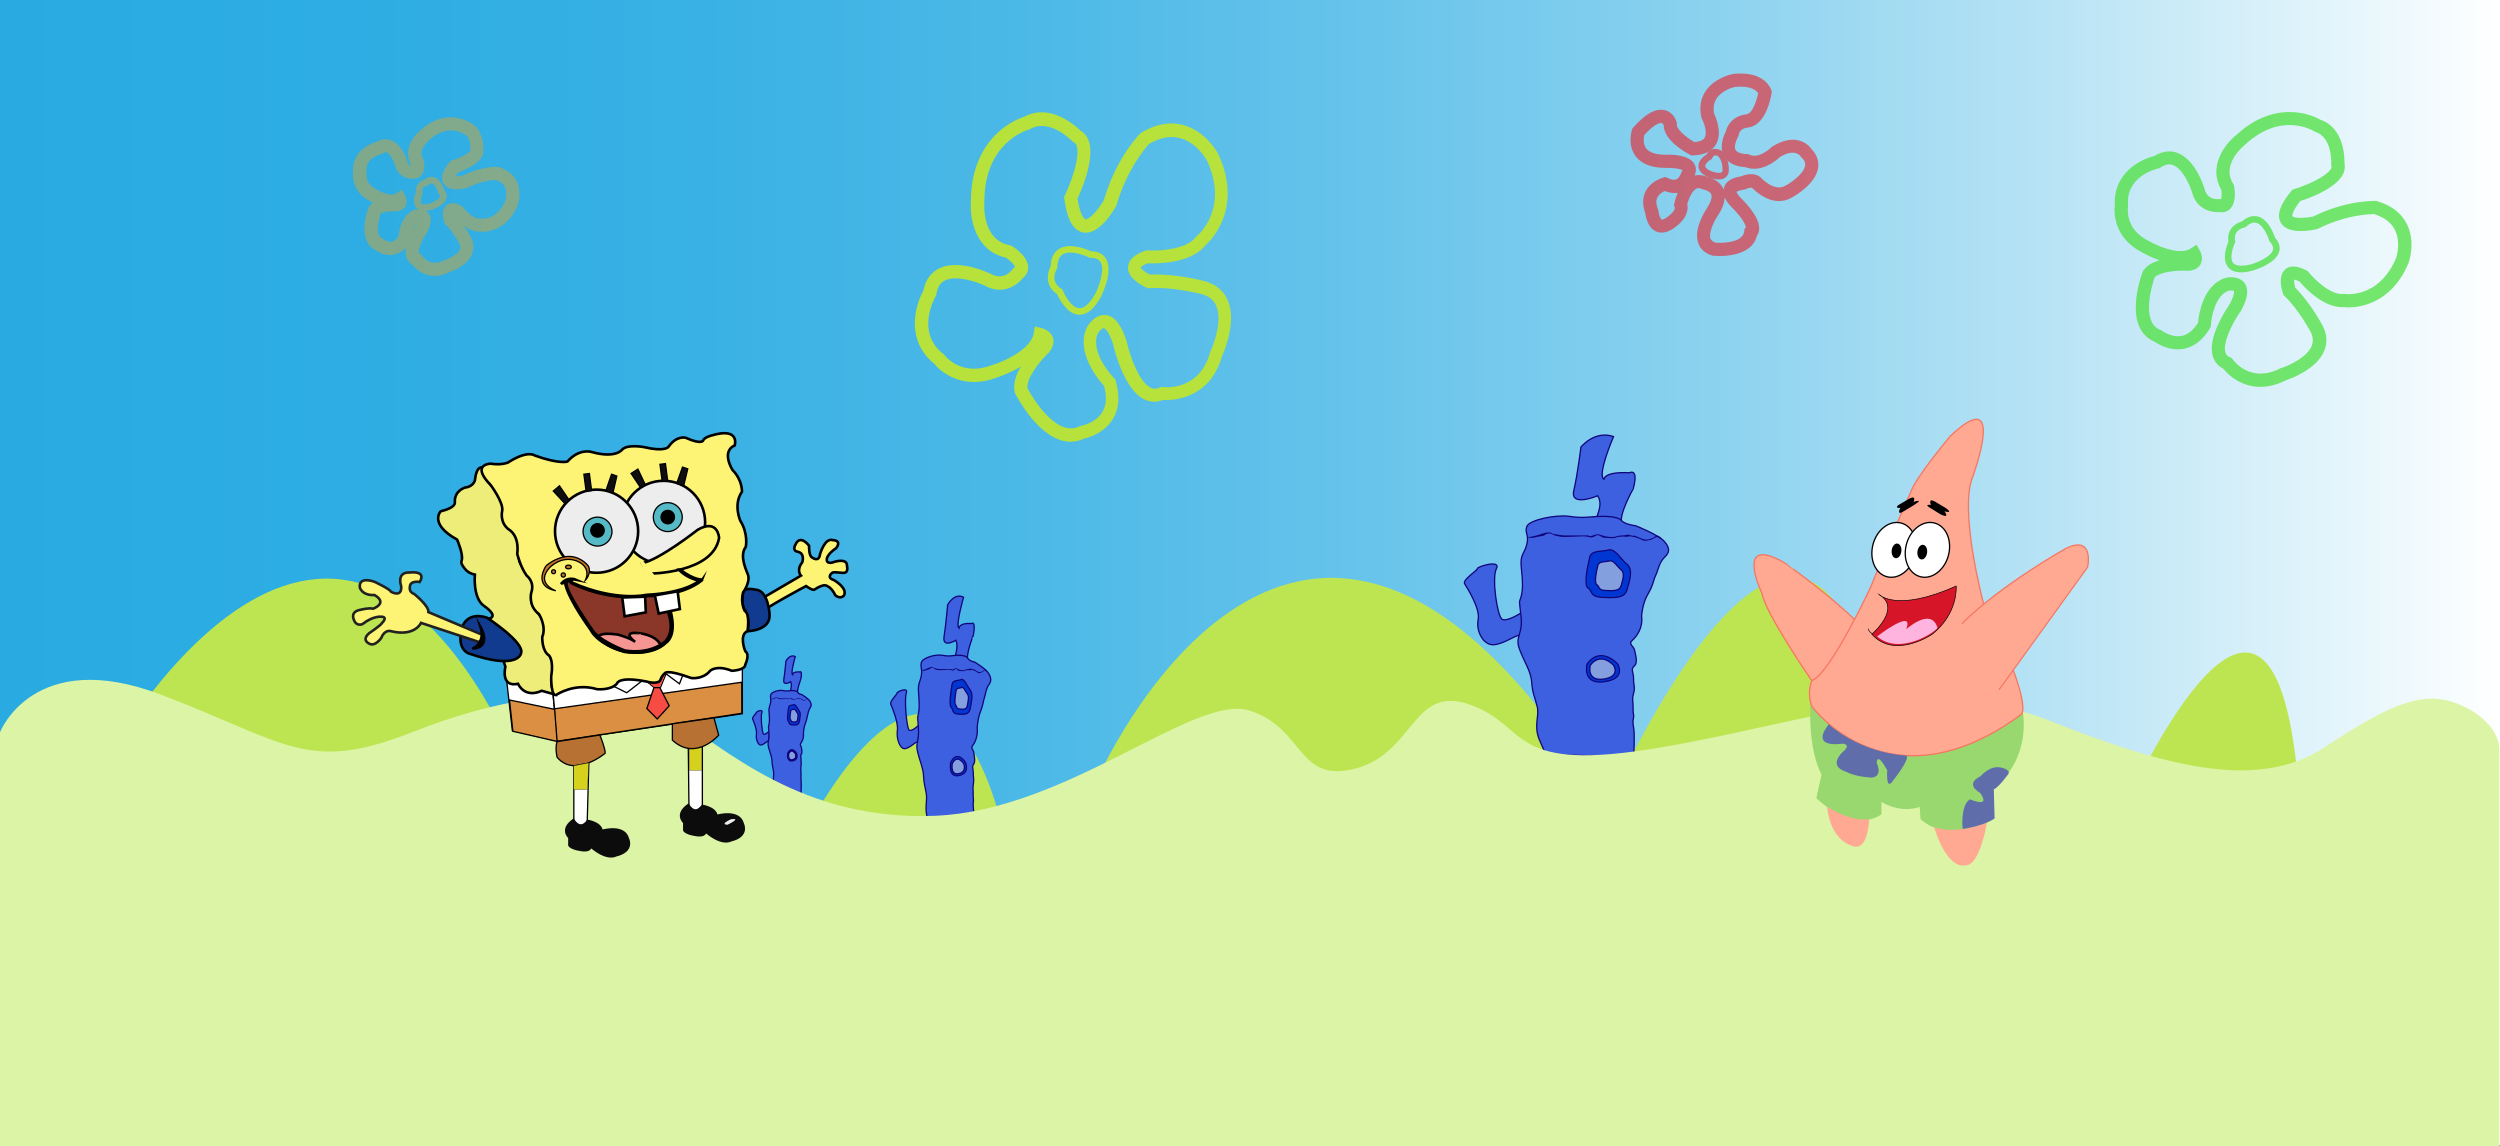 <?xml version="1.0" encoding="utf-8"?>
<!-- Generator: Adobe Illustrator 22.1.0, SVG Export Plug-In . SVG Version: 6.00 Build 0)  -->
<svg version="1.1" xmlns="http://www.w3.org/2000/svg" xmlns:xlink="http://www.w3.org/1999/xlink" x="0px" y="0px"
	 viewBox="0 0 1900 871" style="enable-background:new 0 0 1900 871;" xml:space="preserve">
<rect x="0" y="0" width="1900" height="871" fill="#333333" stroke="none"/>
<style type="text/css">
	.st0{fill:url(#SVGID_1_);}
	.st1{fill:#B6E23B;}
	.st2{fill:#BDE551;}
	.st3{opacity:0.4;}
	.st4{fill:#F9A208;}
	.st5{fill:#3D60E0;stroke:#11057C;stroke-miterlimit:10;}
	.st6{fill:#11057C;}
	.st7{fill:#839FDD;}
	.st8{fill:#0037D3;stroke:#11057C;stroke-miterlimit:10;}
	.st9{opacity:0.75;}
	.st10{fill:#4CE03D;}
	.st11{opacity:0.6;}
	.st12{fill:#ED1C24;}
	.st13{fill:#DCF4A6;}
	.st14{fill:#FDF475;stroke:#000000;stroke-width:2;stroke-miterlimit:10;}
	.st15{fill:#FFFFFF;stroke:#000000;stroke-miterlimit:10;}
	.st16{fill:#113B8E;stroke:#000000;stroke-width:2;stroke-miterlimit:10;}
	.st17{fill:#EFED79;stroke:#000000;stroke-width:2;stroke-miterlimit:10;}
	.st18{fill:#DA8F42;stroke:#000000;stroke-miterlimit:10;}
	.st19{fill:#F64C43;}
	.st20{fill:#F64C43;stroke:#000000;stroke-miterlimit:10;}
	.st21{fill:#EDEDED;stroke:#000000;stroke-width:2;stroke-miterlimit:10;}
	.st22{fill:#55BAC5;stroke:#000000;stroke-miterlimit:10;}
	.st23{stroke:#000000;stroke-miterlimit:10;}
	.st24{fill:#0F0F0F;stroke:#000000;stroke-miterlimit:10;}
	.st25{fill:#FDF475;}
	.st26{fill:#C37427;stroke:#000000;stroke-miterlimit:10;}
	.st27{fill:#8A3729;stroke:#000000;stroke-miterlimit:10;}
	.st28{fill:#F69693;stroke:#000000;stroke-width:2;stroke-miterlimit:10;}
	.st29{fill:#0F0F0F;stroke:#000000;stroke-width:2;stroke-miterlimit:10;}
	.st30{fill:#FFFFFF;stroke:#000000;stroke-width:2;stroke-miterlimit:10;}
	.st31{fill:#D6D11D;stroke:#262626;stroke-width:0.25;stroke-miterlimit:10;}
	.st32{fill:#0C0C0C;}
	.st33{fill:#B77132;stroke:#000000;stroke-miterlimit:10;}
	.st34{fill:#EFEFEF;}
	.st35{fill:#FDF475;stroke:#212121;stroke-width:2;stroke-miterlimit:10;}
	.st36{fill:#113B8E;}
	.st37{stroke:#000000;stroke-width:2;stroke-miterlimit:10;}
	.st38{fill:#98D86F;}
	.st39{fill:#FFA992;stroke:#F77661;stroke-miterlimit:10;}
	.st40{fill:#FFA992;}
	.st41{fill:#D61628;stroke:#000000;stroke-width:0.5;stroke-miterlimit:10;}
	.st42{fill:#FFB3DF;}
	.st43{fill:#5F6EAA;}
	.st44{fill:none;stroke:#000000;stroke-width:0.5;stroke-miterlimit:10;}
</style>
<g id="background">
	<g id="bluback">

			<linearGradient id="SVGID_1_" gradientUnits="userSpaceOnUse" x1="0" y1="437" x2="1900" y2="437" gradientTransform="matrix(1 0 0 -1 0 872)">
			<stop  offset="0" style="stop-color:#29ABE2"/>
			<stop  offset="0.141" style="stop-color:#2DADE3"/>
			<stop  offset="0.278" style="stop-color:#39B1E4"/>
			<stop  offset="0.414" style="stop-color:#4CB9E7"/>
			<stop  offset="0.549" style="stop-color:#68C4EB"/>
			<stop  offset="0.684" style="stop-color:#8BD2EF"/>
			<stop  offset="0.818" style="stop-color:#B7E3F5"/>
			<stop  offset="0.949" style="stop-color:#E9F7FC"/>
			<stop  offset="1" style="stop-color:#FFFFFF"/>
		</linearGradient>
		<rect y="-0.5" class="st0" width="1900" height="871"/>
	</g>
	<g id="greenbigflower">
		<g>
			<path class="st1" d="M820.5,239.2c-0.2,0-0.5,0-0.7,0c-9.1-0.6-14.9-12.3-16.4-15.7c-3.6-2.4-5.9-5.5-6.7-9.2
				c-1.2-5.3,0.9-10.2,1.8-11.9c0.2-6.3,2.4-10.8,6.5-13.3c8.2-5,21.2,0.5,24,1.8c5.4,0.1,9.3,2,11.5,5.6c5.8,9.5-2.8,27.1-3.8,29
				v0.1C831.7,234.7,826.2,239.2,820.5,239.2z M807.8,220.9c1.5,3.6,6.5,13,12.4,13.3c4.8,0.3,9.3-5.7,12.2-10.9
				c2.4-4.7,7.7-18.1,4-24.1c-1.3-2.2-3.9-3.3-7.8-3.3l0,0H828l-0.5-0.3c-3.6-1.8-14.2-5.7-19.8-2.3c-2.6,1.6-4,4.9-4.1,9.7v0.7
				l-0.4,0.6c-0.6,1-5.5,9.6,3.6,15.3l0.7,0.4L807.8,220.9z"/>
			<path class="st1" d="M813.7,335.7c-23.5,0-41.2-34.9-42.1-36.6l-0.3-0.5l-0.1-0.5c-1.5-6.2,1-13.3,4.6-19.5
				c-8.4,5.1-16.7,7.8-18.2,8.3c-23.8,9.3-41.1-2.4-47.4-10.3c-21.6-17.3-15.3-43.3-8.5-55.5c1.8-9.8,7.2-14.5,11.4-16.8
				c14.9-7.8,37.1,2.5,39.6,3.7l0.3,0.1c9.4,5.3,15.4-1.9,16.5-3.4l0.5-0.6l0.6-0.5c0.5-0.3,0.6-0.6,0.7-0.7c0-1.2-3-4.6-6.8-7.1
				c-23.3-5-27.6-29.9-26.6-42.8c0-27.4,11-43.4,20.3-52.1c8.8-8.2,17.8-11.4,20.3-12.2c19.6-10.7,39.1,7,42.8,10.7
				c15.8,9.1,2.1,42-2.4,51.6c2.3,14.7,6,15.6,6,15.6c2.7,0.5,9.4-6.4,14-14.4c9.3-32,26.7-49.8,27.5-50.6l0.4-0.4l0.5-0.3
				c11.1-6.7,21.9-8.7,32.2-5.8c17.1,4.7,26,21.1,26.3,21.8l0.1,0.2c10.7,23,7.4,40.7,2.7,51.5c-4.4,10.2-10.7,16.3-12.6,17.9
				c-11,14.1-37.8,13.9-43.7,13.6c-4,1.5-5.1,2.8-5.4,3.2c0.5,1.3,3.7,3.8,7,5.4c18.7-1,40.8,4.7,41.8,5h0.1
				c8.2,2.4,13.9,7.1,17.1,14.1c7.3,16.2-2.4,39-4,42.5c-9.4,33.5-38.1,34.1-45.1,33.7c-4.8,1.9-9.7,1.7-14.2-0.5
				c-15.3-7.5-22.5-37.1-23.5-41.5c-3.9-12.2-7.2-12.6-7.3-12.6c-1-0.1-3.3,2.1-4.5,4.1c-6.2,14.7,12.1,33.6,12.3,33.8l0.9,0.9
				l0.4,1.2c3.4,11.5,2.7,21.4-2.2,29.3c-6.7,10.7-18.8,14-22,14.7C820.6,335,817.1,335.7,813.7,335.7z M780.9,295.1
				c2.5,4.7,21.2,37.9,39.5,28.9l0.7-0.3l0.7-0.1c0.1,0,10.8-2,15.9-10.3c3.2-5.1,3.6-11.9,1.4-20c-4.3-4.7-21.6-25.3-13.3-44.1
				l0.2-0.4c0.6-1,5.9-10.2,14.3-9.4c6.6,0.7,11.8,7.1,15.9,19.8l0.1,0.5c2.5,11.3,9.6,30.8,18.2,35c2.2,1.1,4.4,1,6.8-0.1l1.3-0.6
				l1.5,0.2c1.1,0.1,27.5,3.2,35.7-26.7l0.1-0.4l0.2-0.4c2.8-6,9-23.8,4.1-34.5c-1.9-4.3-5.4-7.1-10.7-8.6
				c-1.3-0.3-22.9-5.8-39.8-4.6l-1.2,0.1l-1.1-0.5c-3.4-1.5-14.4-7-14.1-15.5c0.3-7.9,9.8-11.4,13-12.5l1-0.4l1,0.1
				c7.7,0.5,29.3-0.4,36.4-10l0.4-0.5l0.5-0.4c1-0.8,24.7-20.7,7.6-57.6c-0.7-1.2-7.8-13.4-20.2-16.8c-7.3-2-15.3-0.5-23.7,4.4
				c-2.6,2.8-16.9,19.3-24.7,46.4l-0.2,0.6l-0.3,0.5c-2.1,3.7-13,22-24.9,19.8c-9.9-1.9-12.9-15.4-14.3-25.5l-0.2-1.5l0.7-1.4
				c6.9-14.4,13.3-36.9,6.8-40.1l-0.8-0.4l-0.6-0.6c-0.2-0.2-17.1-17.6-31.7-9.2l-0.6,0.3l-0.6,0.2c-1.4,0.4-33.9,9.8-33.8,55v0.2
				v0.2c-0.1,1.2-2,28.6,19.4,32.5l0.9,0.2l0.8,0.5c2,1.2,11.9,7.8,12.2,15.8c0.1,3.3-1.3,6.3-4.1,8.5c-4.4,5.6-15.4,13.2-28.9,5.7
				c-5.6-2.7-21.7-8.4-30.5-3.8c-3.5,1.8-5.5,5.2-6.3,10.4l-0.1,0.9l-0.5,0.8c-0.6,1.1-15.4,27.1,6,43.7l0.5,0.4l0.4,0.5
				c0.5,0.7,13,16.6,36.3,7.4l0.4-0.1c7.9-2.4,28.8-11.5,31-23.9l0.9-5.3l5.2,1.3c0.7,0.2,6.5,1.7,8.4,7c0.9,2.4,1.1,6.3-2.6,11.1
				l-0.2,0.3l-0.3,0.3C789.5,275.2,779.8,288.1,780.9,295.1z"/>

				<animateTransform  accumulate="none" additive="replace" attributeName="transform" attributeType="XML" calcMode="linear" dur="80s" fill="remove" from="360 820 239" repeatCount="indefinite" restart="always" to="0 820 239" type="rotate">
				</animateTransform>
		</g>
	</g>
	<g id="mellemback">
		<path class="st2" d="M610.5,635.8c0,0,99-204,150.9-8.9L610.5,635.8z"/>
		<path class="st2" d="M1230,595.1c0,0,151-332.1,200.3-29L1230,595.1z"/>
		<path class="st2" d="M79.1,580.3c0,0,175-323.9,320.1,11.7L79.1,580.3z"/>
		<path class="st2" d="M1612,619.5c0,0,112.4-257.4,134.2-29.3L1612,619.5z"/>
		<path class="st2" d="M833,594.1c0,0,147.3-339.3,367.4-13.6L833,594.1z"/>
	</g>
	<g id="goldflower">
		<g class="st3">
			<g>
				<path class="st4" d="M322.7,160.3c-2.8,0-5-0.9-6.4-2.6c-3-3.6-1.1-9.6-0.2-11.7c-0.7-5.5,3.1-8.5,6.3-9.4
					c3.1-2.5,5.7-2.5,7.4-2c4.7,1.3,7.1,7.5,7.7,9.5c2.2,2.7,2.2,5.2,1.7,6.8c-1.6,5.5-10.1,8.2-11.8,8.7h-0.1
					C325.7,160.1,324.1,160.3,322.7,160.3z M321,147.4c-1,2.2-1.8,5.9-0.8,7.1c0.7,0.9,2.9,1,5.9,0.3c3-0.9,7.7-3.2,8.3-5.3
					c0.1-0.3,0.3-1-1-2.5l-0.4-0.4l-0.2-0.6c-0.5-1.9-2.4-6-4.4-6.6c-0.9-0.2-1.9,0.2-3.2,1.4l-0.5,0.5l-0.7,0.1
					c-1.1,0.2-3.5,1.1-2.9,4.5l0.1,0.8L321,147.4z"/>
				<path class="st4" d="M330.5,209.7c-7.9,0-13.8-4.4-16.8-8.2c-2.4-1.4-4.1-3.5-5-6.3c-0.6-2.2-0.6-4.5-0.3-6.9
					c-2.6,2.9-5.7,4.6-9.1,5.3c-6.4,1.2-11.7-2-13.5-3.3c-12-5.5-9.4-22.7-5.9-32.1l0.2-0.5l0.3-0.5c0.8-1.3,1.9-2.3,3.1-3.1
					c-1.2-0.6-2.1-1.1-2.6-1.4c-11.5-5.9-13.3-16.5-12.6-22c-0.8-14.2,10.6-20.9,17.6-22.8c4.6-2.8,8.5-2.3,11.1-1.4
					c8.4,3,12.1,14.4,12.8,16.6l0.1,0.3c0.1,0.6,0.5,2.3,2.4,2.5c0-0.3,0-0.7-0.1-1c-5.9-10.9,1.8-21.3,6.9-25.5
					c14.9-14.1,30.4-10.7,37-6.7c9.2,3.4,11.3,14,11.2,20.3c1.8,9.7-12.5,15.7-19,18c-1,1.3-1.6,2.3-1.9,3c1.4,0.1,3.3-0.1,5.1-0.5
					c14.1-7.1,25.9-6.7,26.4-6.7h0.6l0.6,0.2c6.3,1.9,10.9,5.4,13.4,10.4c4.2,8.2,1.4,17.2,1.1,18.1l-0.1,0.3
					c-7.2,17.9-21.7,21.1-28.9,20.2c-4.3,0.2-8.5-1.7-12-4.2c3.1,4.5,5.2,8.5,5.4,8.8l0.1,0.1c2.1,4.3,2.3,8.6,0.5,12.7
					c-3.6,8.3-14.2,12.5-16.8,13.3C337.7,208.9,333.9,209.7,330.5,209.7z M318.4,159c2.6,0,5.5,0.8,7.3,3.2c3.9,5-0.1,12.3-1.4,14.7
					l-0.2,0.4c-3.4,5.1-6.5,12.3-5.7,15.1c0.1,0.2,0.1,0.4,0.6,0.6l1.4,0.6l0.8,1.2c1,1.4,6.5,8.2,16.4,3l0.4-0.2l0.4-0.1
					c2.3-0.8,9.4-3.8,11.1-7.9c0.4-0.9,0.7-2.2-0.3-4.3c-0.4-0.7-5-9.4-10.2-14.4l-1-0.9l-0.4-1.2c-0.9-2.6-2.5-9.1,1.7-12.7
					c2.8-2.3,6.5-2.3,11.2,0.3l0.9,0.5l0.6,0.8c2.8,3.6,8.7,8.7,12.1,8.4l0.7-0.1l0.7,0.1c1.2,0.2,12.5,1.2,18.6-13.8
					c0.2-0.7,1.7-6.1-0.5-10.3c-1.2-2.4-3.4-4.1-6.7-5.2c-2.3,0-11.2,0.6-21.4,5.8l-0.5,0.3l-0.6,0.1c-3.9,0.9-13.4,2.5-17.2-3.4
					c-3.8-6,2-13.3,4.2-16.1l1-1.2l1.5-0.5c6.2-1.9,12.6-5.5,13.6-7.4l-0.1-0.5l0.1-0.9c0-0.1,0.4-9.4-4.9-11.1l-0.6-0.2l-0.6-0.4
					c-0.4-0.3-12-7.3-25.4,5.4l-0.3,0.3c-0.3,0.3-8.3,6.9-4.3,13.5l0.5,0.8l0.2,0.9c0.4,2.4,1.1,8.3-2.3,11.6
					c-1.6,1.6-3.8,2.3-6.1,2c-4.6,0.2-11.5-2.2-13.4-10.1c-1.1-3.5-3.8-9-6.5-9.9c-0.3-0.1-1.1-0.4-2.9,0.8l-0.8,0.5l-0.9,0.2
					c-1.2,0.3-11.5,3-10.6,13.1l0.1,0.7l-0.1,0.7c-0.1,0.7-1,7.9,7.3,12l0.3,0.2c4.1,2.5,11.6,5.2,14.6,3.2l4.6-3l2.6,4.8
					c1,1.9,1.7,5,0.2,7.6c-0.7,1.3-2.5,3.6-6.7,4h-0.4h-0.4c-5-0.3-10.1,0.7-11.4,1.7c-1.4,4.4-4.4,16.7,1.2,18.9l0.7,0.3l0.6,0.5
					c0.8,0.6,3.6,2.2,6.1,1.7c1.8-0.4,3.5-1.7,5-4.1c0.4-4.3,2.5-16.8,12.4-20.2l0.5-0.1C316.3,159.2,317.3,159,318.4,159z
					 M316.6,170c-1.2,1.1-2.1,2.9-2.8,4.8c0.8-1.3,1.4-2.4,1.8-3S316.3,170.5,316.6,170z M344,164.5L344,164.5z"/>

					<animateTransform  accumulate="none" additive="replace" attributeName="transform" attributeType="XML" calcMode="linear" dur="50s" fill="remove" from="0 322 160" repeatCount="indefinite" restart="always" to="360 322 160" type="rotate">
					</animateTransform>
			</g>
		</g>
	</g>
	<g id="homes">
		<g>
			<path class="st5" d="M584.7,555.6c0,0-3.5,3.4-4.5,2.3c-1-1.1-2.3-13.4-1.2-16.4c1-3-4.2-0.6-4.2,0s-3.3,3.6-2.8,4.9
				c0.5,1.3,3.5,8.1,2.9,11.7s1.2,8.3,3.4,8.1s4.6-3,5.5-3S584.7,555.6,584.7,555.6z"/>
			<path class="st5" d="M606.3,527c0,0-4.3-2.1-5.4-1.5c-1,0.6,1.6-4,0-7.4c0,0-6.1,3.8-5.2-1.7c0.9-5.5,1.6-14,1.6-14
				s2.9-5.5,7.1-3.4c0,0-3.6,12.5-2.1,13.8c0,0,0-2.5,5.5-2.1c0,0,2.1-1.7,0.9,5.1C608.8,515.7,605.3,524.8,606.3,527z"/>
			<path class="st5" d="M608.8,602.5c0,0,0.3-7,0-9.6s0.2-3,0-4c-0.2-1.1-0.1-2.1-0.1-3.4c-0.1-1.3-0.2-1.9,0.1-3.6s-0.1-2.8,0-4.7
				c0-1.9-0.7-3,0.2-4s0.2-4.3,0-5.3c-0.2-1.1-1.4-1.7-0.4-3s2.4-4,2-7.9c0,0,0.2-4,1.4-7s1.2-4.7,1.7-6.2s0.7-4,1.9-5.7
				s1.2-3,0-5.1s-6.2-5.1-6.2-5.1s-2.4-0.4-3.1-1.7c-0.7-1.3-3.3-1.5-5.5-1.3c-2.3,0.2-3.1,0.5-5.9-0.1c-2.8-0.6-8.7,1.1-9.2,3.3
				s0.5,2.6,0,5.7s-1.6,3.2-1.2,7.7s0.4,7-0.1,9.4c-0.5,2.3-0.4,0.4,0,6.4s-1.4,6.4-0.3,10.6c1.1,4.3,2.5,7,2.6,10.6
				c0.2,3.6,0.7,4.7,1.2,7.9s-0.9,6.2,0.5,10.8c1.4,4.7,1.4,4.7,1.4,4.7L608.8,602.5z"/>
			<path class="st6" d="M585.9,531.3c0,0,1,0,2.9-1s2.4,0,2.4,0s1.9,0.5,2.4,0.5s1.9,0,1.9,0h1.9h1.5c0,0,0,0.5,1,0s1-0.5,1.9,0
				c1,0.5,1.9,0.5,2.4,0.5s1-0.5,1.9-0.5s1-0.5,1.9,0s0-0.5,1.5,0.5s1.9,1,2.9,0.5s1-1.5,1.9-0.5c0,0,0.5,0.5,0,0.5l-0.5-0.5
				c0,0-0.5,0-1,0.5s-1,0.5-1,0.5s-1,0.5-1.5,0c0,0-1.5-1-1.9-1c0,0-0.7-0.4-1.2-0.1c-0.4,0.2-1-0.1-1.3,0c0,0-1.3,0.1-1.6,0.5
				c0,0-2.7,0-2.8-0.3c0,0-0.8-0.8-1.1-0.6s-0.9,0.9-1.4,0.7s-1.1-0.3-1.5-0.3s-4.5,0.4-5.1,0.1c-0.6-0.2-1-0.2-1.4-0.6
				c-0.5-0.4-0.5-0.6-1.2-0.4c-0.7,0.1-0.4,0.6-1.4,0.8s-1.3,0.5-2.1,0.5S585.5,531.4,585.9,531.3z"/>
			<ellipse class="st7" cx="603.3" cy="544.1" rx="4.1" ry="6.6"/>
			<ellipse class="st7" cx="602" cy="574.2" rx="2.9" ry="3.3"/>
			<path class="st8" d="M607.4,540.3c-1.4-1.7-2.7-5.3-4.1-4.7c-1.4,0.6-3.7,0-4,2.3s-0.3,2.3-0.3,2.3s-1,6.8,0,7.7s0.2,2.8,3.1,3
				c2.9,0.2,4.9,0.2,5.4-2.6C607.9,545.6,608.8,542,607.4,540.3z M606.1,547.1c-0.3,1.7-1.5,1.7-3.4,1.6c-1.8-0.1-1.3-1.3-2-1.9
				s0-4.8,0-4.8s0,0,0.2-1.5s1.6-1.1,2.5-1.5s1.7,1.9,2.6,2.9S606.4,545.4,606.1,547.1z"/>
			<path class="st8" d="M605.3,572.4c0,0-3.6-6-6.6,0c0,0-1.2,6.9,3.8,5.8C607.4,577.2,605.3,572.4,605.3,572.4z M602.3,577.4
				c-3.8,0.8-2.9-4.5-2.9-4.5c2.3-4.6,5.1,0,5.1,0S606.1,576.5,602.3,577.4z"/>
		</g>
		<g id="Layer_13">
		</g>
		<g id="Layer_14">
			<g>
				<path class="st5" d="M698.6,550.8c0,0-5.9,5.8-7.7,4s-3.8-22.9-2.1-28c1.8-5.1-7.1-1.1-7.1,0s-5.6,6.2-4.7,8.4
					c0.9,2.2,5.9,13.8,5,20s2,14.2,5.7,13.8s7.9-5.1,9.4-5.1S698.6,550.8,698.6,550.8z"/>
				<path class="st5" d="M735.6,501.8c0,0-7.4-3.6-9.2-2.5s2.7-6.9,0-12.7c0,0-10.4,6.5-8.9-2.9c1.5-9.5,2.7-24,2.7-24
					s5-9.5,12.1-5.8c0,0-6.2,21.4-3.5,23.6c0,0,0-4.3,9.5-3.6c0,0,3.5-2.9,1.5,8.7C739.7,482.5,733.8,498.1,735.6,501.8z"/>
				<path class="st5" d="M739.8,630.9c0,0,0.6-12,0-16.4s0.3-5.1,0-6.9c-0.3-1.8-0.1-3.6-0.2-5.8s-0.3-3.3,0.2-6.2s-0.1-4.7-0.1-8
					s-1.2-5.1,0.3-6.9c1.5-1.8,0.3-7.3,0-9.1s-2.4-2.9-0.7-5.1c1.7-2.2,4-6.9,3.4-13.5c0,0,0.3-6.9,2.4-12s2.1-8,3-10.6
					c0.9-2.5,1.2-6.9,3.3-9.8c2.1-2.9,2.1-5.1,0-8.7c-2.1-3.6-10.6-8.7-10.6-8.7s-4.1-0.7-5.3-2.9s-5.6-2.5-9.5-2.2
					c-3.8,0.4-5.3,0.8-10.1-0.1s-14.8,1.9-15.7,5.6s0.9,4.4,0,9.8c-0.9,5.5-2.7,5.5-2.1,13.1c0.6,7.6,0.7,12-0.1,16s-0.7,0.7,0,10.9
					s-2.4,10.9-0.6,18.2s4.2,12,4.5,18.2s1.2,8,2.1,13.5s-1.5,10.6,0.9,18.6s2.4,8,2.4,8L739.8,630.9z"/>
				<path class="st6" d="M700.6,509.3c0,0,1.7,0,5-1.7s4.2,0,4.2,0s3.3,0.9,4.2,0.9s3.3,0,3.3,0h3.3h2.5c0,0,0,0.9,1.7,0
					s1.7-0.9,3.3,0s3.3,0.9,4.2,0.9s1.7-0.9,3.3-0.9s1.7-0.9,3.3,0s0-0.9,2.5,0.9c2.5,1.7,3.3,1.7,5,0.9s1.7-2.6,3.3-0.9
					c0,0,0.8,0.9,0,0.9l-0.8-0.9c0,0-0.8,0-1.7,0.9s-1.7,0.9-1.7,0.9s-1.7,0.9-2.5,0c0,0-2.5-1.7-3.3-1.7c0,0-1.2-0.6-2-0.2
					c-0.7,0.4-1.7-0.2-2.2,0c0,0-2.3,0.1-2.8,0.8c0,0-4.6,0.1-4.7-0.6c0,0-1.3-1.4-1.9-1c-0.6,0.3-1.5,1.5-2.4,1.1
					c-0.9-0.3-1.9-0.6-2.5-0.6s-7.7,0.6-8.7,0.2s-1.7-0.3-2.4-0.9c-0.8-0.6-0.9-1-2.1-0.8s-0.7,1-2.4,1.4c-1.7,0.3-2.2,0.9-3.5,0.9
					C700.6,509.7,700.1,509.4,700.6,509.3z"/>
				<ellipse class="st7" cx="730.3" cy="531" rx="7" ry="11.3"/>
				<ellipse class="st7" cx="728.2" cy="582.5" rx="4.9" ry="5.6"/>
				<path class="st8" d="M737.4,524.5c-2.4-2.9-4.5-9.1-7-8s-6.3,0-6.9,4c-0.6,4-0.6,4-0.6,4s-1.8,11.6,0,13.1s0.3,4.7,5.3,5.1
					c5,0.4,8.3,0.4,9.2-4.4C738.3,533.6,739.7,527.4,737.4,524.5z M735.2,536.2c-0.6,3-2.6,3-5.7,2.7c-3.1-0.2-2.2-2.3-3.3-3.2
					s0-8.2,0-8.2s0,0,0.4-2.5s2.8-1.8,4.3-2.5s2.9,3.2,4.4,5C736.7,529.4,735.7,533.2,735.2,536.2z"/>
				<path class="st8" d="M733.8,579.5c0,0-6.2-10.2-11.3,0c0,0-2.1,11.8,6.4,9.9C737.4,587.6,733.8,579.5,733.8,579.5z M728.6,588
					c-6.5,1.4-4.9-7.6-4.9-7.6c3.9-7.8,8.7,0,8.7,0S735.1,586.6,728.6,588z"/>
			</g>
		</g>
		<g id="Layer_15">
			<g>
				<path class="st5" d="M1157.2,465.1c0,0-12.1,8-15.7,5.5s-7.9-31.5-4.2-38.5c3.6-7-14.5-1.5-14.5,0s-11.5,8.6-9.7,11.5
					c1.8,3,12.1,18.9,10.3,27.4c-1.8,8.5,4,19.5,11.7,19s16.1-7,19.1-7C1157.2,483.1,1157.2,465.1,1157.2,465.1z"/>
				<path class="st5" d="M1232.9,397.8c0,0-15.1-5-18.7-3.5s5.4-9.5,0-17.5c0,0-21.2,9-18.1-4c3-13,5.4-33,5.4-33s10.3-13,24.8-8
					c0,0-12.7,29.3-7.3,32.4c0,0,0-5.9,19.3-4.9c0,0,7.3-4,3,12C1241.3,371.3,1229.3,392.8,1232.9,397.8z"/>
				<path class="st5" d="M1241.5,575.1c0,0,1.2-16.5,0-22.5s0.6-7,0-9.5s-0.2-5-0.4-8c-0.2-3-0.7-4.5,0.5-8.5s-0.2-6.5-0.1-11
					s-2.5-7,0.6-9.5s0.5-10,0-12.5s-4.9-4-1.5-7s8.2-9.5,7-18.5c0,0,0.6-9.5,4.8-16.5c4.2-7,4.2-11,6-14.5s2.4-9.5,6.6-13.5
					s4.2-7,0-12s-21.8-12-21.8-12s-8.5-1-10.9-4s-11.5-3.5-19.3-3c-7.9,0.5-10.9,1.2-20.6-0.2s-30.2,2.7-32,7.7s1.8,6,0,13.5
					s-5.4,7.5-4.2,18c1.2,10.5,1.3,16.5-0.2,22c-1.6,5.5-1.5,1,0,15s-4.9,15-1.1,25s8.6,16.5,9.2,25s2.4,11,4.2,18.5
					c1.8,7.5-3,14.5,1.8,25.5s4.8,11,4.8,11L1241.5,575.1z"/>
				<path class="st6" d="M1161.5,408.1c0,0,3.4,0,10.2-2.4c6.8-2.4,8.5,0,8.5,0s6.8,1.2,8.5,1.2s6.8,0,6.8,0h6.8h5.1
					c0,0,0,1.2,3.4,0s3.4-1.2,6.8,0s6.8,1.2,8.5,1.2s3.4-1.2,6.8-1.2s3.4-1.2,6.8,0s0-1.2,5.1,1.2c5.1,2.4,6.8,2.4,10.2,1.2
					c3.4-1.2,3.4-3.6,6.8-1.2c0,0,1.7,1.2,0,1.2l-1.7-1.2c0,0-1.7,0-3.4,1.2c-1.7,1.2-3.4,1.2-3.4,1.2s-3.4,1.2-5.1,0
					c0,0-5.1-2.4-6.8-2.4c0,0-2.5-0.8-4-0.3c-1.5,0.6-3.4-0.3-4.6,0c0,0-4.7,0.2-5.6,1.2c0,0-9.3,0.1-9.7-0.8c0,0-2.7-1.9-3.8-1.4
					c-1.2,0.4-3,2-4.9,1.6s-3.8-0.8-5.2-0.8s-15.8,0.9-17.8,0.3s-3.4-0.4-5-1.3s-1.9-1.3-4.4-1s-1.5,1.4-5,1.9
					c-3.5,0.4-4.6,1.2-7.2,1.3C1161.5,408.7,1160.3,408.3,1161.5,408.1z"/>
				<ellipse class="st7" cx="1222.2" cy="437.9" rx="14.4" ry="15.5"/>
				<ellipse class="st7" cx="1217.9" cy="508.7" rx="10.1" ry="7.7"/>
				<path class="st8" d="M1236.6,429c-4.8-4-9.3-12.5-14.3-11s-12.9,0-14.1,5.5s-1.2,5.5-1.2,5.5s-3.6,16,0,18s0.6,6.5,10.9,7
					s16.9,0.5,18.7-6C1238.4,441.5,1241.4,433,1236.6,429z M1232.1,445c-1.1,4.1-5.3,4.1-11.7,3.8c-6.4-0.3-4.5-3.1-6.8-4.4
					s0-11.3,0-11.3s0,0,0.8-3.4s5.7-2.5,8.8-3.4c3.2-0.9,5.9,4.4,9,6.9C1235.1,435.7,1233.2,441,1232.1,445z"/>
				<path class="st8" d="M1229.3,504.5c0,0-12.6-14-23.1,0c0,0-4.2,16.1,13.1,13.6C1236.6,515.7,1229.3,504.5,1229.3,504.5z
					 M1218.7,516.1c-13.3,1.9-10.1-10.5-10.1-10.5c8.1-10.8,17.7,0,17.7,0S1232,514.2,1218.7,516.1z"/>
			</g>
		</g>
	</g>
	<g id="greenflower">
		<g class="st9">
			<g>
				<path class="st10" d="M1703.5,207c-4.6,0-8.1-1.3-10.2-4c-4.9-6.1-1-16.3,0.3-19.4c-0.6-3.7,0.1-6.9,1.9-9.6
					c2.6-3.8,6.9-5.3,8.5-5.8c4.1-3.5,8.2-4.7,12.2-3.6c8,2.3,11.9,13.3,12.9,16.1c3.1,3.5,4.1,7.1,3.1,10.6
					c-2.6,9.2-18.6,13.9-20.4,14.4h-0.1C1708.6,206.6,1705.9,207,1703.5,207z M1698.4,185c-1.3,2.7-4.2,11.2-1.2,14.8
					c2.4,3,8.6,2.3,13.3,1.2c3.9-1.1,15.3-5.5,16.9-11c0.2-0.7,0.8-2.9-2.3-6.3l-0.4-0.4l-0.2-0.6c-0.9-3.2-4.5-11.8-9.6-13.3
					c-2.4-0.7-5,0.3-8,2.9l-0.5,0.5l-0.7,0.1c-0.9,0.2-8.7,2-7,10.4l0.2,0.8L1698.4,185z"/>
				<path class="st10" d="M1718,294c-13.5,0-23.5-7.6-28.3-13.8c-4-2-6.7-5.3-8-9.5c-4.2-14.1,10.1-35.5,12.4-38.8
					c4.7-8.4,3.7-10.8,3.7-10.8c-0.4-0.3-2.5-0.5-4.2-0.1c-10,3.6-13,20.1-13.3,26.1l-0.1,1.2l-0.6,1.1c-5.3,8.9-12,14.2-19.9,15.7
					c-10.6,2-19.7-3.7-22.2-5.4c-25-10.6-9.8-51.3-9.1-53l0.2-0.5l0.3-0.5c2.6-4,7.3-6.4,12.3-7.9c-6.4-2.2-11.4-5-12.8-5.8
					c-19.6-9.7-22.4-27.3-21.1-35.9c-1.6-23.6,18.3-34.7,29.9-37.5c7.3-4.5,13.5-3.9,17.4-2.5c13.7,4.9,20.1,24.9,20.8,27.2l0.1,0.3
					c2,8.5,9.8,7.8,10.7,7.7l0.8-0.1l0.8,0.2c0.1,0,0.1,0,0.2,0c0.5-1.2,0.6-4.4,0.2-7.2c-10.3-17.7,2.8-34.8,11.5-41.7
					c17.1-15.8,33.6-18.1,44.4-17.2c10.1,0.8,17.3,4.5,19.4,5.7c18.1,6.2,18.4,28.5,18.3,33.2c3.4,15.4-24.7,25.8-33.6,28.6
					c-6.9,8.7-6,11.5-6,11.5c0.9,1.5,8.5,1.8,16,0.2c25.2-12.5,46.3-11.8,47.2-11.8h0.6l0.6,0.2c10.7,3.1,18.3,8.9,22.5,17.1
					c7,13.6,1.8,28.7,1.6,29.3l-0.1,0.3c-8.2,20-21.3,28.1-30.7,31.4c-8.8,3.1-16.3,2.7-18.5,2.4c-15.3,1.1-30.1-15.1-33.8-19.5
					c-2.1-1-3.3-1.3-4-1.4c-0.2,1.3,0.1,3.9,0.8,6.2c11.3,11.1,20.4,28,20.8,28.8l0.1,0.1c3.3,6.6,3.7,13.1,1,19.3
					c-5.9,14-25.7,21-28.9,22.1C1730.2,292.6,1723.7,294,1718,294z M1695.6,210.7c3.3,0,7.5,0.8,10.2,4.3c5.3,7.1-1,18.3-3.1,21.9
					l-0.3,0.4c-5.5,7.8-13.3,23.1-11.1,30.5c0.5,1.8,1.6,2.9,3.5,3.7l1.4,0.6l0.8,1.2c0.5,0.7,13.3,18.3,35.9,6.7l0.4-0.2l0.4-0.1
					c5.2-1.6,19.4-7.8,23.1-16.6c1.4-3.4,1.2-6.9-0.7-10.9c-0.6-1-9.5-17.4-19.7-27.1l-0.9-0.8l-0.4-1.2c-1.1-3.1-4-13.4,1.7-18.4
					c5.5-4.7,13.4-0.5,16.1,0.8l0.9,0.5l0.7,0.8c4,5,16.6,17.6,26.3,16.6l0.6-0.1l0.6,0.1c1,0.2,26.2,3.4,39.1-27.5
					c0.4-1.1,3.7-12.2-1.1-21.4c-2.8-5.5-8.1-9.4-15.7-11.8c-3.4,0-21.5,0.6-42.3,11l-0.5,0.3l-0.6,0.1c-5,1.2-21.8,4.3-27.3-4.5
					c-4.7-7.6,2.1-17.5,7.7-24.3l1-1.2l1.4-0.4c14.4-4.4,29.5-12.9,28.2-17.6l-0.3-0.8l0.1-0.9c0-0.2,1-20-11.9-24.1l-0.6-0.2
					l-0.6-0.4c-1-0.6-24.9-15.1-52.3,10.2l-0.3,0.3c-0.7,0.6-18.2,14.6-8.8,29.5l0.5,0.8l0.2,0.9c0.5,2.8,1.9,12.4-3,17.3
					c-2.1,2.1-5,3-8.2,2.5c-6.3,0.4-17.6-2.2-20.8-15.2c-1.5-4.9-7-17.9-14.6-20.6c-2.8-1-5.9-0.4-9.3,1.9l-0.8,0.5l-0.9,0.2
					c-1,0.2-24.8,5.7-23,27.8l0.1,0.7l-0.1,0.7c-0.1,0.7-2.7,16.9,15.7,25.9l0.3,0.2c5.9,3.4,23.1,11.1,31.6,5.6l4.5-2.9l2.6,4.7
					c0.5,0.9,2.8,5.5,0.5,10c-1.1,2.1-3.5,4.6-9,5.1h-0.4h-0.4c-8.2-0.5-21.6,0.8-25.2,5.1c-1.6,4.5-10.9,33.9,4.3,39.8l0.7,0.3
					l0.6,0.4c0.1,0,7.2,5.4,14.9,3.9c4.7-0.9,8.9-4.3,12.5-10c0.5-5.8,3.6-28.2,20.2-33.9l0.4-0.1
					C1691.4,211.1,1693.2,210.7,1695.6,210.7z M1688.2,151.3L1688.2,151.3L1688.2,151.3z"/>

					<animateTransform  accumulate="none" additive="replace" attributeName="transform" attributeType="XML" calcMode="linear" dur="60s" fill="remove" from="0 1703 207" repeatCount="indefinite" restart="always" to="360 1703 207" type="rotate">
					</animateTransform>
			</g>
		</g>
	</g>
	<g id="redflower">
		<g>
			<g class="st11">
				<path class="st12" d="M1306.3,136.4c-3.7,0-7.4-1.5-8.4-1.9h-0.1c-4.6-2.2-6.9-5-7-8.2c-0.1-4.5,4.4-7.8,6.2-9
					c1.3-2.4,3-3.4,4.3-3.8c3.1-1,6,0.5,6.3,0.6l0.2,0.1c5.8,3.9,6.1,12.7,6.1,13.9c0.3,3.9-1.3,5.9-2.7,6.9
					C1309.9,136.1,1308.1,136.4,1306.3,136.4z M1300,129.9c2.6,1.1,7,2.1,8.5,1c0.5-0.4,0.7-1.2,0.6-2.5v-0.2c0-2-0.7-7.6-3.8-9.8
					c-0.4-0.2-1.5-0.5-2.3-0.2c-0.7,0.2-1.2,0.9-1.7,1.9l-0.3,0.7l-0.7,0.4c-1.8,1-4.4,3.3-4.3,4.9
					C1295.9,127.3,1297.4,128.7,1300,129.9z"/>
				<path class="st12" d="M1307,194.6c-1.6,0-3-0.1-4.4-0.2h-0.5l-0.5-0.1c-6.9-2-9.8-6.2-10.9-9.5c-3.9-10.7,5.4-24.8,6.6-26.6
					c3-4.6,4.1-8.4,3.2-10.6c-1-2.2-4.4-3.3-5.5-3.5l-0.7-0.1l-0.7-0.3c-2.3-1.1-3.6-0.8-4.4-0.3c-3.4,1.7-5.9,8-6.9,11.8
					c1.7,7-3.9,13.4-7.8,16.4c-5.8,4.8-11,6.3-15.6,4.4c-6.5-2.7-8.1-10.9-8.4-13.8c-2.3-6.2-2.3-11.8,0.1-16.6
					c3.9-7.9,12.5-10.3,13.4-10.6l1.8-0.5l1.7,0.8c1.9,0.9,4.6,1.9,6.6,1c2.3-1.1,3.3-4.4,3.4-4.4l0.2-0.8l0.5-0.7
					c0.3-0.5,0.5-0.8,0.6-1c-1.8-1.2-7.7-2-12.8-1.8h-0.2c-10.8,0-18.5-3.1-22.9-9.1c-6.2-8.5-2.8-19.3-2.6-19.8l0.3-1l0.7-0.8
					c9.2-10.4,17-14.7,23.7-13.2c6.9,1.5,9,8.2,9.2,9l0.3,0.9l-0.1,1c-0.4,3.7,7.3,9.9,13.3,13.4c3-0.2,6.5-1,7.8-3.3
					c2.4-4-0.7-12-2-14.4l-0.3-0.6L1293,89c-1.6-7.4-0.5-13.9,3.1-19.5c6.7-10.3,19.9-13.1,20.5-13.2l0.5-0.1
					c24.7-2.7,29,11.9,29.2,12.6l0.3,1l-0.2,1.1c-0.4,2.5-4.1,24.5-17.9,26c-6.4,0.7-7,5.1-7,5.1l-0.1,0.9l-0.4,0.8
					c-2.4,4.7-3.1,8.4-1.9,10.4c1.5,2.3,6.2,3,8.3,3h1.1l1.1,0.5c7.5,3.4,16.5-5.5,16.6-5.6l0.4-0.4l0.5-0.3
					c15.5-9.7,25.7-3.5,29.3,1.6c5.4,5.4,5.9,10.9,5.4,14.5c-1.7,12.3-17.4,21.3-19.8,22.6c-14.6,8.8-28.7-5.5-30.4-7.2
					c-0.5-0.4-3.1,0-5.1,1l-0.7,0.3l-0.8,0.1c-3.5,0.5-4.8,1.3-5.2,1.6c0.2,1,1.7,3.2,3.2,4.6l0.2,0.2c10,10.1,14.4,18,13.7,24.3
					c-0.2,1.8-0.9,3.3-1.7,4.4C1332.4,191.3,1317.9,194.6,1307,194.6z M1304,184.5c3.1,0.2,20.4,0.6,21.6-8.6l0.3-2.3l1-0.6
					c-0.1-1.3-1.3-5.9-10.8-15.6c-1-0.9-3.8-3.7-5.3-7.3c-0.2,4.1-1.9,8.7-5.2,13.7l-0.1,0.1c-2.5,3.7-7.2,12.9-5.5,17.6
					C1300.5,182.3,1301.3,183.6,1304,184.5z M1265.2,145.2c-1.7,0.7-4.3,2.3-5.6,4.9c-1.2,2.4-1,5.4,0.5,9.1l0.3,0.7l0.1,0.8
					c0.2,2.7,1.4,5.8,2.4,6.2c0.4,0.1,2.1-0.1,5.5-2.9l0.3-0.2c1.8-1.4,4.8-4.7,4.1-6.3l-0.6-1.4l0.3-1.5c0.1-0.7,0.9-4.1,2.6-8
					C1272.3,146.9,1269.1,146.7,1265.2,145.2z M1297.4,134.4c2.4,0.5,9.4,2.6,12.3,9.1c0.1,0.2,0.2,0.4,0.2,0.6
					c0.1-0.6,0.2-1.1,0.4-1.7c1.4-4.4,5.6-7.2,12.6-8.3c2.6-1.1,10.6-3.9,15.8,1.3l0.2,0.2c0.1,0.1,9.8,10.5,18.1,5.5l0.2-0.1
					c3.5-1.9,13.8-8.8,14.7-15.2c0.2-1.4,0.1-3.5-2.9-6.3l-0.5-0.5l-0.2-0.4c-0.6-0.8-4.9-5.7-15.5,0.7c-2.5,2.4-14.2,12.5-26.4,7.7
					c-3.2-0.1-11.7-1.1-15.8-7.7c-3.2-5-2.8-11.6,1.1-19.6c1-4.4,5.2-11.7,15.7-12.8c4.3-0.5,7.6-10,8.8-16.1
					c-1.2-1.8-5.3-6-17.8-4.7c-1.4,0.3-9.9,2.6-13.9,8.9c-2,3.2-2.6,6.9-1.8,11.3c1.5,3.2,6.5,14.8,1.4,23.5
					c-3.1,5.3-9,8.1-17.5,8.3h-1.3l-1.1-0.6c-3.4-1.8-19.8-10.9-19.8-22.5c-0.3-0.5-0.8-1.3-1.6-1.5c-0.4-0.1-4.4-0.6-13.2,9.2
					c-0.4,1.9-1,6.6,1.4,10c3,4,9.6,4.9,14.6,4.9c4.3-0.2,18-0.2,22.1,7c1.1,1.9,1.9,4.9,0.2,8.8
					C1290.4,132.8,1293.6,132.8,1297.4,134.4z M1278.9,128.9L1278.9,128.9L1278.9,128.9z"/>
			</g>

				<animateTransform  accumulate="none" additive="replace" attributeName="transform" attributeType="XML" calcMode="linear" dur="40s" fill="remove" from="0 1306 136" repeatCount="indefinite" restart="always" to="360 1306 136" type="rotate">
				</animateTransform>
		</g>
	</g>
	<g id="underback">
		<path class="st13" d="M0,556.5c0,0,25.5-65.5,122.5-28.5s111,60,192,28s157-37,197-12s98,80,199,76s197-93,239-80s36,56,81,44
			s43-65,88-48s27,52,144,32s203-57,296-20s159,52,208,20s75-45,104-32s29,32.4,29,32.4V871H-0.5L0,556.5z"/>
	</g>
</g>
<g id="Bubble">
</g>
<g id="bob">
	<g>
		<path class="st14" d="M574.5,457.5l34.2-20c0,0-3.8-4.1,1-10.1c0,0,2.4-6.7-3.4-8.1c0,0-5-0.2-1.2-6.5s9.8,2,9.8,2s-0.3,8.1,2.5,9
			c0,0,5,3.9,5.8-2.6c0,0,3.6-12.8,9.8-10.7c0,0,7-0.1,2.5,6.1c0,0-8.4,5.3-7,9.8c0,0,0.8,2.5,5.3,0.7c0,0,10.2-3.4,9.9,3
			c0,0,1,3.7-1,4.9c-2,1.3-8.8-1.1-10.4,0.5c0,0-4.6,3.4,1.4,5.3c0,0,11,6.2,7.6,11.9c0,0-2.5,3-6.5-0.3c0,0-3-7.1-8.1-7.6
			c0,0-2.4-0.2-7.6,3.2c0,0-0.8,1.4-6.5-2.6c0,0-34.1,18.1-36.7,22.1L574.5,457.5z"/>

			<animateTransform  accumulate="none" additive="replace" attributeName="transform" begin="0s;four4.end" calcMode="linear" dur="0.2s" fill="remove" from="0 574 457" id="one1" restart="always" to="20 574 457" type="rotate">
			</animateTransform>

			<animateTransform  accumulate="none" additive="replace" attributeName="transform" begin="one1.end" calcMode="linear" dur="0.2s" fill="remove" from="20 574 457" id="two2" restart="always" to="0 574 457" type="rotate">
			</animateTransform>

			<animateTransform  accumulate="none" additive="replace" attributeName="transform" begin="two2.end" calcMode="linear" dur="0.2s" fill="remove" from="0 574 457" id="three3" restart="always" to="-10 574 457" type="rotate">
			</animateTransform>

			<animateTransform  accumulate="none" additive="replace" attributeName="transform" begin="three3.end" calcMode="linear" dur="0.2s" fill="remove" from="-10 574 457" id="four4" restart="always" to="0 574 457" type="rotate">
			</animateTransform>
	</g>
	<polygon class="st15" points="419.9,524.8 423.9,563.3 389.4,555.3 384.9,515.8 	"/>
	<polygon class="st15" points="564.2,504 564.2,542.4 423.8,563.3 419.8,521.4 	"/>
	<path class="st16" d="M567.7,479.7c0,0,17.8,0,17.2-12.5c0,0-0.8-18.9-11-19.1c0,0-8.2-2-9.1,2c0,0-1.3,7.3,0,10.6
		C564.7,460.8,571.5,471.6,567.7,479.7z"/>
	<path class="st17" d="M421.8,527.8c0,0-2.5-5.1-2.5-6.8s1.5-8.9,1.9-15.7c0,0-6.5-12.5-7-15.3c0,0,1.7-15.3,0-17.6
		c0,0-11.3-12.5-10.2-15.9c0,0,4.5-9.6-0.1-17c0,0-10.1-10.2-9.5-15.9c0,0-0.6-17-4-19.8c0,0-10.2-6.2-7.9-17c0,0-0.6-11.3-5.7-14.7
		c0,0-12.5-10.4-10-16.8c0,0-4.7-1.9-5.8,9.5c0,0-1.1,5.1-7.4,5.7c0,0-8.5,2.3-7.9,11.3c0,0,1.1,4-10.8,6.8c0,0-9.1,9.6,12.5,21.5
		c0,0,5.1,11.7,3.4,16.1c-0.8,2,1.2,4.3,2.5,6.1c1.4,1.8,3.7,3.6,7.6,4.4c0,0-1.7,17.6,6.8,23.7c0,0,11.3,7.4,4.5,9.6l11.9,36.7
		c0,0-4,15.9,9.6,13c0,0,4.8,11.3,18,5.3L421.8,527.8z"/>
	<path class="st16" d="M370,469.4c0,0,29.1,18.9,26,27.1c0,0-2,13.3-40.1,0c0,0-9.6-3.4-4.5-20.3C351.4,476.2,355,464.6,370,469.4z"
		/>
	<polygon class="st18" points="563.7,518.5 563.8,542.1 423,563.4 421.2,538.7 	"/>
	<g id="Layer_15_1_">
		<polygon class="st15" points="521,507.8 516.4,519.7 506.2,512.1 502,522.3 496.9,522.3 489.6,516.2 476.3,526.5 455.1,516 		"/>
		<polygon class="st19" points="506.4,510.6 501.7,522 497,522 485.2,512.7 		"/>
	</g>
	<g id="Layer_14_1_">
		<polygon class="st20" points="497,522.6 501.5,522.6 508.6,536.4 499.5,546.4 491.6,538.5 		"/>
	</g>
	<path class="st14" d="M423.3,527.8c0,0,13.6-9.1,30.5-4c0,0,10.7,1,15.1-4.3c0,0,0.8-5.9,23.1-1.4c1.1,0.3,1.1,0.3,1.1,0.3
		s7.6,1.8,8.9-1.9c1.3-3.6,3.2-4.7,3.2-4.7s0.6-3.7,20.1,3.5c0,0,8.9,1.3,14.4-5.5c0,0,4.7-4.7,16.5,0c0,0,10.2-0.4,10.2-4.7
		c0,0,3.8-7.6,0-10.2c0,0-5.1-12.3,1.7-15.3c0,0,2.1-13.1-2.1-15.3c0,0-3.4-5.9-1.3-14c0,0,5.4-7.1,3.9-13.1
		c-0.5-2.1-7.3-14.4-1.8-21.6c0,0,2.1-9.8-4.2-19.9c0,0-5.5-12.3,1.3-22c0,0,0.4-8.9-7.2-16.5c0,0-8.9-14,1.7-18.7
		c0,0,4.2-14-17.4-7.6c0,0-5.5,1.3-6.6,3.8c0,0-0.8,3.6-13.3-2c0,0-6.8-2-13,6.8c0,0-2.3,4.2-18.7,0.3c0,0-12.1-2.3-16.4,1.7
		c0,0-4.5,7.2-23.1,2.1c0,0-9.3-3.4-18.7,7.2c0,0-6.4,2.1-25-4.7c0,0-5.1-4.2-20.3,5.5c0,0-4.7,2.1-13.1,0.8c0,0-15.3,0.4,0,16.1
		c0,0,9.8,13.1,8.9,19.5c0,0-2.5,9.3,5.5,14.8c0,0,7.6,4.2,5.9,18.2c0,0,2.5,10.2,7.2,16.5c0,0,6.4,4.7,3.4,13.1
		c0,0-2.5,9.8,5.9,16.1c0,0,5.9,9.3,2.5,17.4c0,0-0.4,10.6,5.1,14c0,0,3.8,3.4,1.7,16.1C418.8,514.4,418.8,531.2,423.3,527.8z"/>
	<circle onclick="circle_click(evt)" class="st21" cx="504.3" cy="397" r="31.6"/>
	<circle class="st21" cx="453.4" cy="403.7" r="31.6"/>
	<circle class="st22" cx="454.1" cy="404" r="11"/>
	<circle class="st22" cx="507.5" cy="393" r="11"/>
	<circle class="st23" cx="454.1" cy="403.1" r="5.1"/>
	<circle class="st23" cx="507.5" cy="393" r="5.1"/>
	<polygon class="st24" points="429.5,382.9 432.5,380 425.2,369.2 420.5,373.2 	"/>
	<polygon class="st24" points="460.5,372.8 465.8,374.7 468.8,361.8 464.8,360.4 	"/>

		<rect x="444.4" y="360" transform="matrix(0.992 -0.129 0.129 0.992 -43.524 60.613)" class="st24" width="4.2" height="13.1"/>

		<rect x="502.2" y="352.5" transform="matrix(0.992 -0.129 0.129 0.992 -42.081 67.994)" class="st24" width="4.2" height="13.1"/>
	<polygon class="st24" points="486.9,370.7 490.4,368.3 484.8,356.5 479.6,359.8 	"/>
	<polygon class="st24" points="514.3,367.4 519.6,369.2 522.7,356.3 518.7,355 	"/>
	<g>
		<path class="st14" d="M493,436c0,0,48.9,0,53.5-27.2c0,0-0.8-15-16.2-6.2c0,0-29.4,23.1-42.4,25.4L493,436z"/>
		<polygon class="st25" points="489,426.6 488,425.1 485.3,425.5 492.9,439.6 498.2,438.2 		"/>
	</g>
	<path class="st25" d="M420.5,448.3c0,0-9.4-4.1-8-10.3c0,0,7.9-18.7,24.8-13c0,0,15.6,4.1,7.5,16L420.5,448.3z"/>
	<path class="st26" d="M422.4,449c0,0-15.7-5.5-4.7-17.6c0,0,8.3-8.9,19.3-5.5c0,0,13,3.4,7.9,15.1c0,0,4.7-4.7,2.4-10.6
		c0,0-5.1-7.2-14.4-7.5c0,0-8.1-0.8-17.8,7C415,429.9,404.4,445.5,422.4,449z"/>
	<circle class="st26" cx="420.7" cy="434.5" r="1.5"/>
	<ellipse class="st26" cx="432" cy="430.9" rx="2.2" ry="1.4"/>
	<circle class="st26" cx="428.1" cy="437" r="1.6"/>
	<path class="st27" d="M429.8,442.6c0,0,0.8,5.3,4.1,11.5c3.4,6.3,16.5,29.2,21.4,30.9c4.8,1.7,17.5,14.2,35.9,10.3
		c0,0,18.1-0.8,19.8-19l-5.1-24.8c0,0-28.5,2.6-29.9,2.4c0,0-27-3.2-28.7-5.3c0,0-12.8-4.4-13.3-6.4l-1.4-1.1L429.8,442.6z"/>
	<g>
		<path class="st28" d="M502.2,490.6c0,0-10.9,6.2-18.7,5.2c0,0-17.8,1.1-28.6-11.6c0,0-0.3-4.1,14.7-1.9c0,0,9.6,2.6,13.1,5.5
			c0,0-10.7-7.7,1.8-6.7C484.5,481.1,498.7,481.9,502.2,490.6z"/>
		<path class="st29" d="M517.1,433h-1c0,0,5.1,6.2,15.3,8.3c0,0-9.6,9.3-40.4,10.8c0,0-23.1,5.5-56.8-9.6c0,0-0.5-2.8,3.4-2
			c0,0-6.4-2.8-11.3,3.4c0,0,1.2-1.1,3.3-0.9c0,0-0.5,7.9,19.4,35.9c0,0,4.2,10.2,25.4,16.5c0,0,20.9,4,32.1-7.2c0,0,7.3-4.2,3.8-21
			l-3.4-14.7h-2l3.4,14.8c0,0,4.6,11.9-2.5,20c0,0-10.5,10.3-30.9,7.1c0,0-20.4-7.6-25.2-16.3c0,0-21.9-31.1-18.9-35.5
			c0,0,1.1-1.6,2.3-1c0,0,0.4,1,0.8,1.4c0,0,26.9,14.6,57.2,10c0,0,26,1,42.1-11.7l0.7-1C533.8,440.6,527.5,441,517.1,433z"/>
		<polygon class="st30" points="515,449.4 516.7,462.9 500.6,466.3 497.7,452.5 		"/>
	</g>
	<polygon class="st30" points="472.9,454.1 490.3,453.5 490.8,465.4 474.7,468.4 	"/>
	<polygon class="st18" points="387.2,532 421.5,539.1 423.4,563.5 389.8,555.8 	"/>
	<g id="Layer_17">
		<g>
			<g>
				<path class="st15" d="M523.1,568.9l0.5,43.3c0,0,1.3,9.8,10.2,0v-44.5C533.8,567.7,530.4,568.9,523.1,568.9z"/>
				<polygon class="st31" points="523.8,568.4 523.8,585.4 533.3,585.4 533.3,565.9 				"/>
			</g>
			<path class="st32" d="M523.4,610.5c0,0,4.5,9.5,10.2,1c0,0,10,1.3,11.7,7.5c0,0,17-4.8,20.1,6.8c0,0,5.1,10.2-9.9,13.8
				c0,0-6.5,4-18.9-6.2c0,0-0.8,2.8-6.2,2.3c0,0-9.6-0.8-11.3-4.5v-5.7C519,625.4,511.5,618.3,523.4,610.5z"/>
		</g>
		<path class="st33" d="M542.6,545.6l3.6,13.1c0,0-17.4,20.3-35.2,3.8v-12.4L542.6,545.6z"/>
		<path class="st33" d="M455.9,558.6c0,0,4.4,10.9,4,13.9c0,0-22.9,19.1-36.5,3c0,0-1.7-7.2,0-11.9L455.9,558.6z"/>
		<path class="st34" d="M555.6,622.6c0,0-9,4-2.7,4.2C552.9,626.8,564.2,621.5,555.6,622.6z"/>
	</g>
	<g id="Layer_18">
		<g>
			<g>
				<path class="st15" d="M436.1,582v42.4c0,0,1.3,9.8,10.2,0l1.2-44.5C447.4,579.8,443.3,580.9,436.1,582z"/>
				<polygon class="st31" points="436.1,582 436.1,600.1 446.5,600 447.4,579.8 				"/>
			</g>
			<path class="st32" d="M436.1,621.9c0,0,4.5,9.5,10.2,1c0,0,10,1.3,11.7,7.5c0,0,17-4.8,20.1,6.8c0,0,5.1,10.2-9.9,13.8
				c0,0-6.5,4-18.9-6.2c0,0-0.8,2.8-6.2,2.3c0,0-9.6-0.8-11.3-4.5v-5.7C431.7,636.8,424.2,629.8,436.1,621.9z"/>
		</g>
	</g>
	<g>
		<path class="st35" d="M376.7,486.7c0,0,3.6,3.2,0,5.4l-56.7-18.7c0,0-4.8,10.9-23.3,6.2c0,0-4.4-1.2-7,5.3c0,0-4.8,7-9.2,4.2
			c0,0-6-2.6,0-7.8c0,0,9.4-6.4,9.8-7.8c0,0,5-4.7-0.6-4.8c0,0-6-0.8-14.2,5.6c0,0-4.7,2.2-6.6-3.4c0,0-3.1-6.2,5.3-7.5
			c0,0,5.9-1.6,9.4-0.8c0,0,11.6-4.2,1-10.4c0,0-8.2,1-11-5.3c0,0-2.4-9.1,10.9-4.8c0,0,12,5.6,12.6,7.6c0,0,8.5,5,7.8-4.2
			c0,0-4-10.9,6.6-10.4c0,0,12.9-1.8,7.5,7.2c0,0-7.5-1.4-7.5,3.8c0,0-1,3.8,3.4,5.4c0,0,11.3,9.1,10.7,13.7L376.7,486.7z"/>

			<animateTransform  accumulate="none" additive="replace" attributeName="transform" begin="0s;four.end" calcMode="linear" dur="0.2s" fill="remove" from="0 376 486" id="one" restart="always" to="20 376 486" type="rotate">
			</animateTransform>

			<animateTransform  accumulate="none" additive="replace" attributeName="transform" begin="one.end" calcMode="linear" dur="0.2s" fill="remove" from="20 376 486" id="two" restart="always" to="0 376 486" type="rotate">
			</animateTransform>

			<animateTransform  accumulate="none" additive="replace" attributeName="transform" begin="two.end" calcMode="linear" dur="0.2s" fill="remove" from="0 376 486" id="three" restart="always" to="-20 376 486" type="rotate">
			</animateTransform>

			<animateTransform  accumulate="none" additive="replace" attributeName="transform" begin="three.end" calcMode="linear" dur="0.2s" fill="remove" from="-20 376 486" id="four" restart="always" to="0 376 486" type="rotate">
			</animateTransform>
	</g>
	<g>
		<path class="st36" d="M383.3,482.8c0,0,16.3,15.7-4,14.4l-22.8-3.6c0,0,18.7-2.8,6.1-22.7L383.3,482.8z"/>
		<path class="st37" d="M365.3,476.7c0,0,8.8,15.1-5.7,16.1C359.6,492.9,369,488.3,365.3,476.7z"/>
	</g>
</g>
<g id="patrik">
	<path class="st38" d="M1375.8,534.9c0,0,69.7,84.5,161.1,3.7c0,0,8.9,36.3-22.4,61.1l0.6,22.8c0,0-32.6,20.5-55.5,0l-0.6-9.3
		c0,0-12.9,5.6-29.1-3.7v9.3c0,0-18.5,16.2-49.5-12.2l4-17.9C1384.7,588.7,1374.5,573.9,1375.8,534.9z"/>
	<g>
		<path class="st39" d="M1411.1,472.5c0,0-25.1,47.2-33,46.5c0,0-36.3-52.4-39-68c0,0-22.1-46.2,17.9-22.8
			C1356.9,428.3,1390,451.4,1411.1,472.5z"/>
		<path class="st40" d="M1418.3,480.1c0,0-25.1,47.2-33,46.5c0,0-36.3-52.4-39-68c0,0-22.1-46.2,17.9-22.8
			C1363.8,435.8,1396.9,459,1418.3,480.1z"/>

			<animateTransform  accumulate="none" additive="replace" attributeName="transform" attributeType="XML" begin=".1" calcMode="linear" dur="1.1s" fill="remove" id="lines" repeatCount="indefinite" restart="always" type="translate" values="0,6;0,-6;0,6">
			</animateTransform>
	</g>
	<path class="st39" d="M1507.5,458.7c0,0-19.2-71.3-8-97c0,0,26.1-71.3-17.1-30.4c0,0-27.4,32.3-30.7,43.9c0,0-4.6,8.6-30,71
		c0,0-30.4,65.4-44.6,71c0,0-4.3,8.6,0,19.8c0,0,58.8,80.2,159.5,5.6C1536.5,542.1,1545,533.9,1507.5,458.7z"/>

		<ellipse transform="matrix(0.26 -0.966 0.966 0.26 661.275 1699.13)" class="st15" cx="1438.9" cy="418.3" rx="21.1" ry="16.5"/>

		<ellipse transform="matrix(0.26 -0.966 0.966 0.26 680.165 1723.582)" class="st15" cx="1464.2" cy="418.2" rx="21.1" ry="16.5"/>
	<path class="st41" d="M1427.9,451.7c0,0,12.9,14.2,58.8-6.3c0,0,1.9,20.5-18.2,36.6c0,0-28.4,19.5-45.9,0
		C1422.9,481.7,1445.8,462.2,1427.9,451.7z"/>
	<path class="st40" d="M1469.8,628.3c0,0,12.9,7.2,40.3-3.3c0,0-5.3,33.4-16.5,32.6C1493.6,657.7,1480.4,662.3,1469.8,628.3z"/>
	<path class="st40" d="M1388.6,613.1c0,0,1.3,24.8,19.8,30c0,0,10.6,5.3,12.2-20.5C1420.7,622.7,1407.8,625.3,1388.6,613.1z"/>
	<path class="st42" d="M1472.5,477.1c-1.6,3.3-28.7,21.4-45.9,6.6c0,0,28.7-22.1,22.1-5.6C1448.7,478.5,1467.5,460.9,1472.5,477.1z"
		/>
	<g>
		<path class="st39" d="M1519.6,523.7l67-92.7c0,0,5.3-24.8-16.5-14.2c0,0-49.5,27.7-78.6,56.8L1519.6,523.7z"/>
		<path class="st40" d="M1515,529l67-92.7c0,0,5.3-24.8-16.5-14.2c0,0-49.5,27.7-78.6,56.8L1515,529z"/>

			<animateTransform  accumulate="none" additive="replace" attributeName="transform" attributeType="XML" begin=".1" calcMode="linear" dur="1.1s" fill="remove" id="lines" repeatCount="indefinite" restart="always" type="translate" values="0,6;0,-6;0,6">
			</animateTransform>
	</g>
	<ellipse transform="matrix(0.119 -0.993 0.993 0.119 854.129 1799.645)" cx="1440.9" cy="418.7" rx="5.6" ry="3.7"/>
	<ellipse transform="matrix(0.119 -0.993 0.993 0.119 870.472 1819.843)" cx="1460.4" cy="419.6" rx="5.6" ry="3.7"/>
	<path class="st43" d="M1388.3,552.7c0,0-12.5,15.5,12.2,12.5c0,0,6.9,0.3,0,6.3c0,0-12.2,10.6,3,15.2c0,0,5,3.3,18.5,4.3
		c0,0,9.3,0.3,4.3-11.2c0,0-0.3-9.3,8,5.6c0,0-1.3,16.8,4.6,7.6c0,0,13.2-16.5,9.9-18.8c0,0-32-0.6-59.1-23.8"/>
	<path class="st43" d="M1497.2,607.5c0,0,16.5,7.2,7.6-5c0,0-12.2-6.3,0.3-12.5c0,0,7.6-8.9,15.8-6.6c0,0,6.9,1.3,5.6,4.6
		c0,0-7.2,10.2-11.2,11.9l0.6,22.1c0,0-7.6,5.6-24.1,8C1491.3,630.3,1489.9,611.5,1497.2,607.5"/>
	<path d="M1467.5,383.7c0,0-2.3-5.3,2.7-2.7l8.9,5.3c0,0,5.9,4.3-1.3,2.3c0,0,4.6,5.9-3,2.3l-8-5
		C1467.2,386.3,1461.6,383.1,1467.5,383.7z	">
<animateTransform  accumulate="none" additive="replace" attributeName="transform" attributeType="XML" begin=".1" calcMode="linear" dur="1.2s" fill="remove" id="lines" repeatCount="indefinite" restart="always" type="translate" values="0,1;2,0;0,1">
			</animateTransform>
	</path>
	<path d="M1454.3,381.4c0,0,2.3-5-2.7-2.7l-8.6,5c0,0-3.7,2.7,1.3,2.3c0,0-3.7,6.6,3,2.3l7.6-4.6
		C1454.6,383.7,1463.2,378.8,1454.3,381.4z	">
<animateTransform  accumulate="none" additive="replace" attributeName="transform" attributeType="XML" begin=".1" calcMode="linear" dur="1.2s" fill="remove" id="lines" repeatCount="indefinite" restart="always" type="translate" values="-0,1;-2,0;0,1">
			</animateTransform>
	</path>
	<path class="st44" d="M1420,477.8c0.3,1-0.3,1.6,3,4"/>
</g>
</svg>
